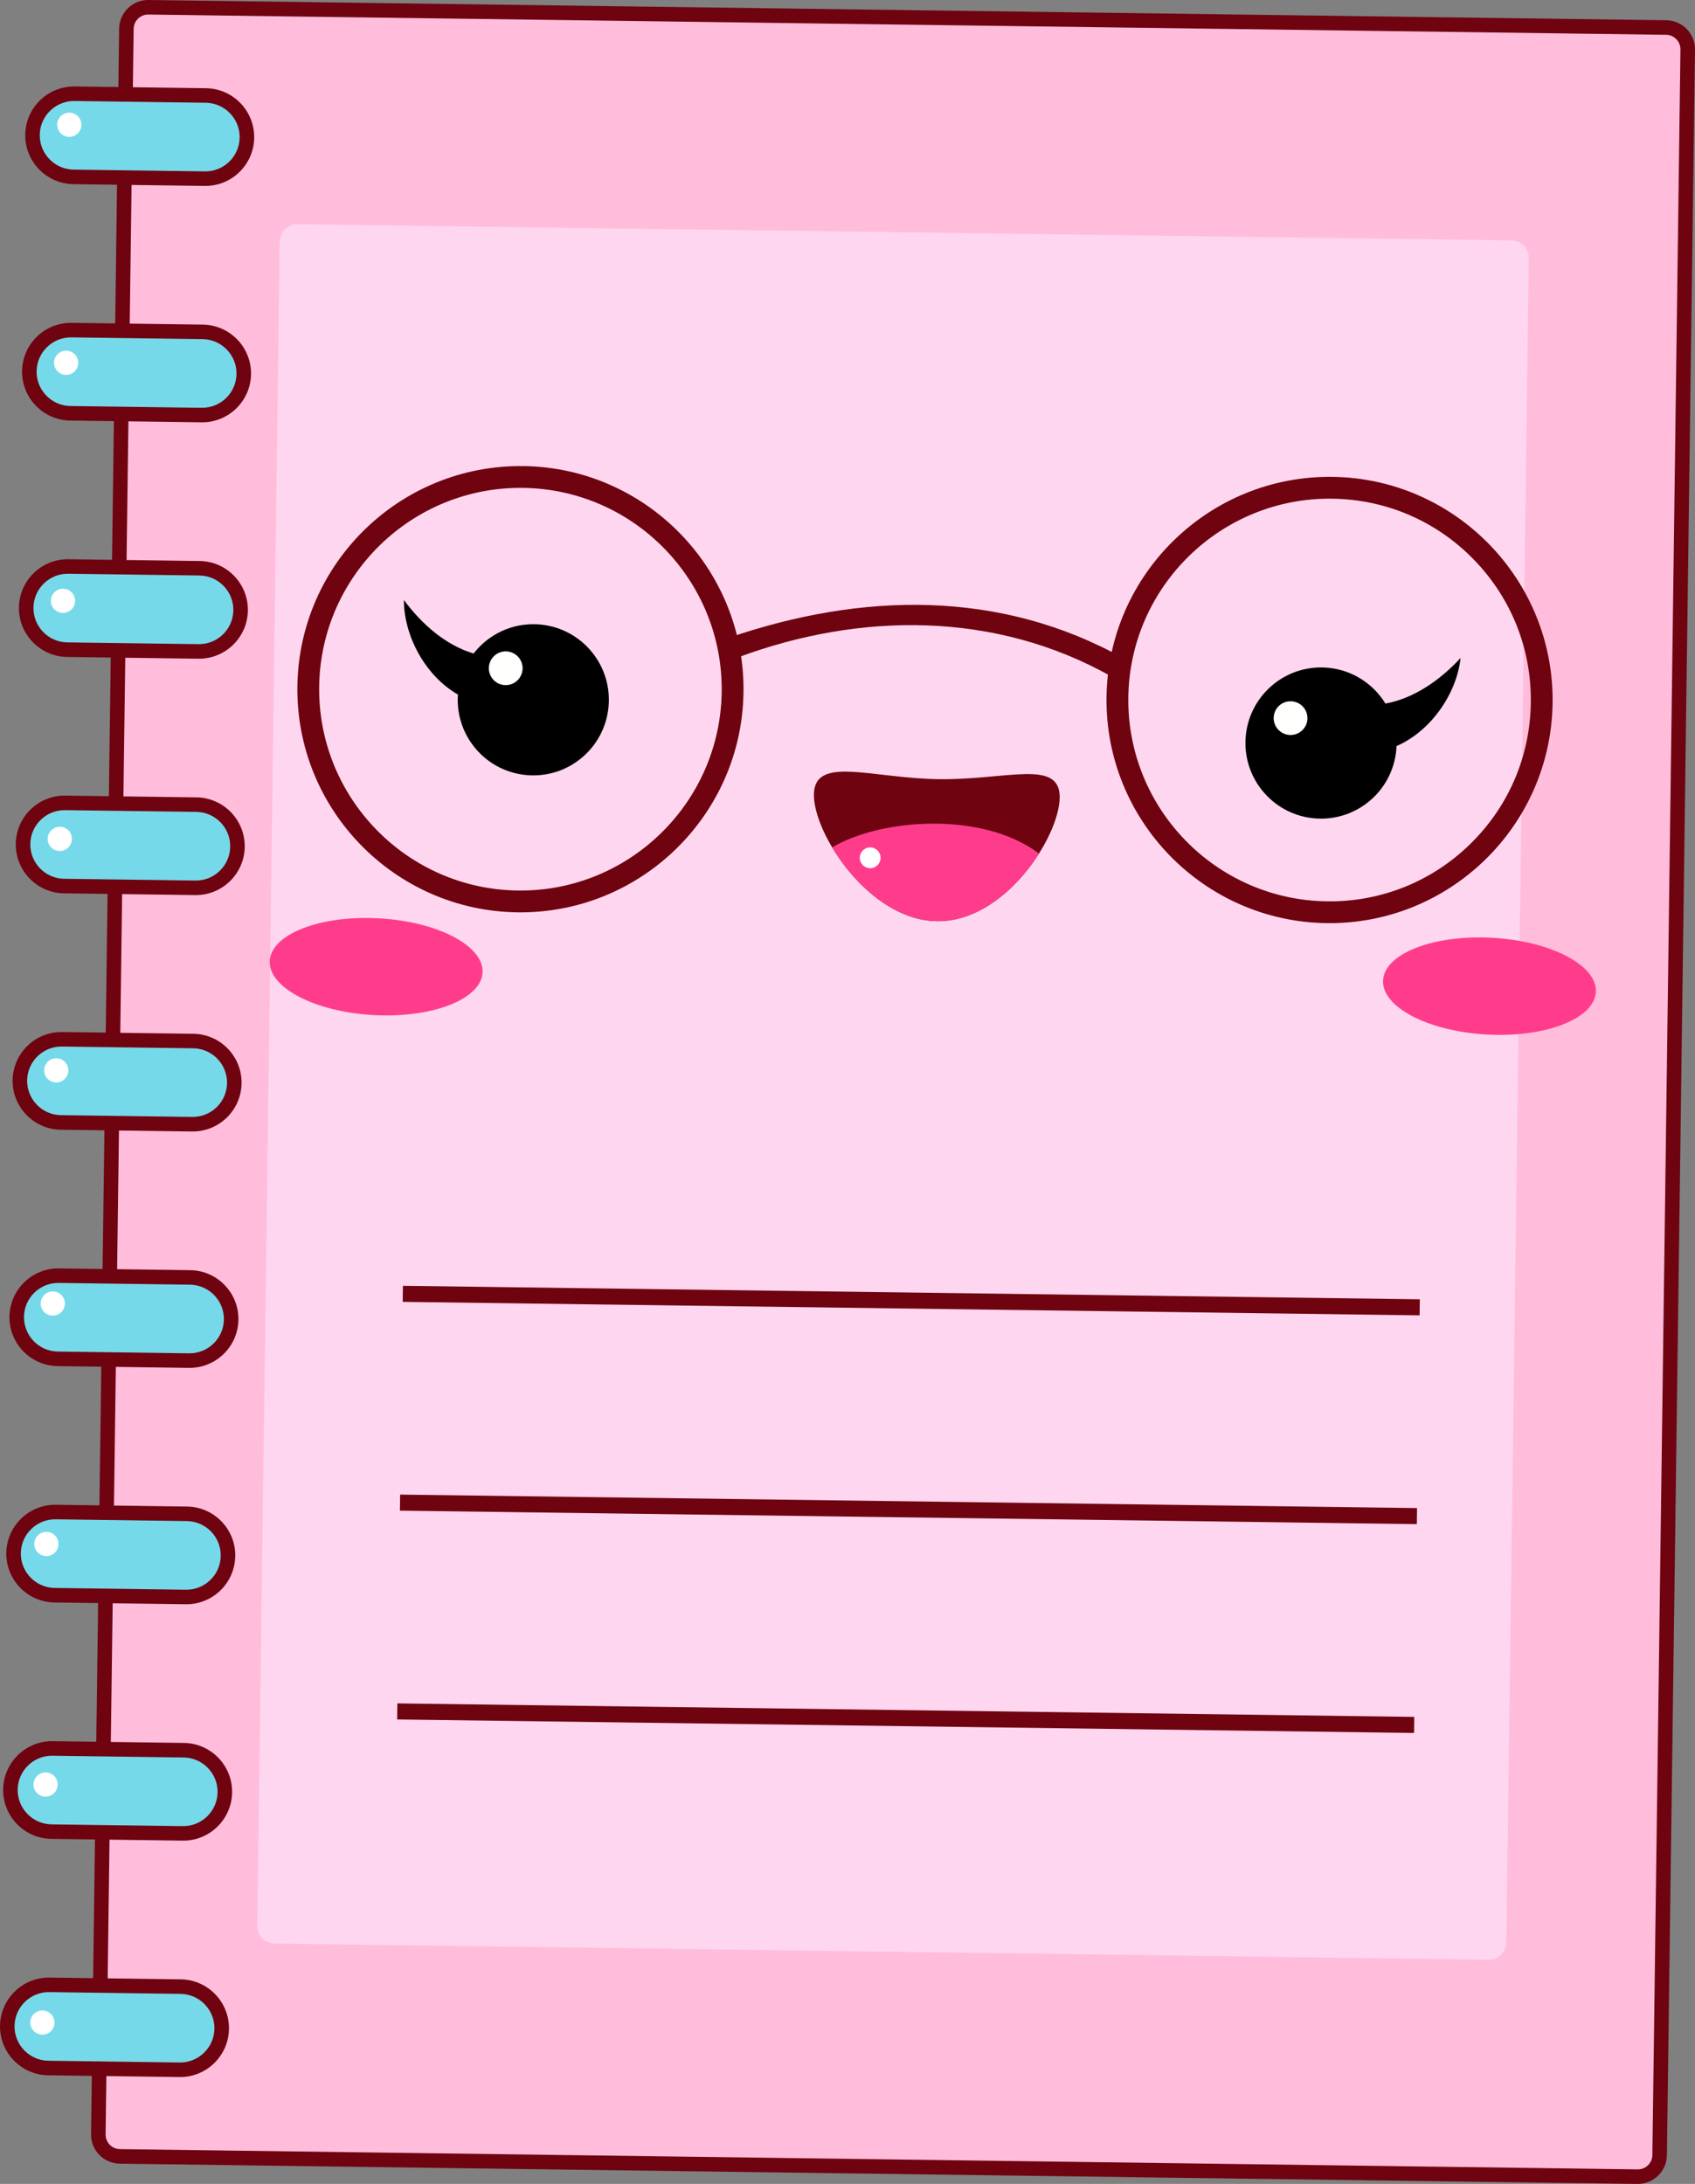 <svg id="_Слой_2" xmlns="http://www.w3.org/2000/svg" width="838.54" height="1080" viewBox="0 0 838.54 1080"><rect x="0" y="0" width="838.54" height="1080" fill="#808080" stroke="none"/><g id="Back_to_school03_209542068"><g id="Back_to_school03_209542068-2"><g><path d="M821.06 1065.77c-.08 5.96-4.97 10.72-10.93 10.64l-750.85-10.02c-5.95-.08-10.72-4.97-10.64-10.93L62.53 14.23c.08-5.96 4.97-10.72 10.93-10.64L824.31 13.61c5.95.08 10.72 4.97 10.64 10.93l-13.89 1041.23z" fill="#ffbddb"/><path d="M817.46 1065.72c-.05 3.96-3.32 7.15-7.28 7.09l-750.85-10.02c-3.96-.05-7.15-3.32-7.09-7.28L66.12 14.28c.05-3.96 3.32-7.15 7.28-7.09l750.85 10.02c3.96.05 7.15 3.32 7.09 7.29l-13.89 1041.23zM838.54 24.58c.11-7.93-6.26-14.46-14.18-14.57L73.5.0c-7.92-.11-14.46 6.25-14.57 14.18L45.04 1055.41c-.11 7.93 6.26 14.46 14.18 14.57L810.07 1080c7.92.11 14.46-6.26 14.57-14.19L838.54 24.58z" fill="#6f0310"/></g><path d="M745.2 960.61c-.06 4.77-3.98 8.58-8.74 8.51l-600.67-8.01c-4.77-.06-8.58-3.98-8.51-8.74l11.11-832.98c.06-4.77 3.98-8.58 8.74-8.51l600.67 8.01c4.77.06 8.58 3.98 8.51 8.74L745.2 960.61z" fill="#ffd6ef"/><g><g><path d="M122.15 68.05c-.15 11.36-9.48 20.44-20.84 20.29l-64.94-.87c-11.36-.15-20.45-9.48-20.3-20.84h0c.15-11.36 9.48-20.44 20.84-20.29l64.94.87c11.36.15 20.45 9.48 20.3 20.84h0z" fill="#76d9e9"/><path d="M118.56 68.01c-.13 9.36-7.84 16.87-17.2 16.75l-64.94-.87c-9.36-.13-16.87-7.84-16.75-17.2.12-9.36 7.84-16.87 17.2-16.74l64.94.87c9.36.13 16.87 7.84 16.75 17.2zm7.19.1c.18-13.32-10.52-24.3-23.84-24.48l-64.94-.87c-13.32-.18-24.31 10.52-24.48 23.84-.18 13.32 10.51 24.3 23.84 24.48l64.94.87c13.33.18 24.31-10.52 24.49-23.84z" fill="#6f0310"/></g><g><path d="M120.59 184.95c-.15 11.36-9.48 20.44-20.84 20.29l-64.94-.87c-11.36-.15-20.45-9.48-20.3-20.84h0c.15-11.36 9.48-20.44 20.84-20.29l64.94.87c11.36.15 20.45 9.48 20.3 20.84h0z" fill="#76d9e9"/><path d="M117 184.91c-.13 9.36-7.84 16.87-17.2 16.75l-64.94-.87c-9.36-.13-16.87-7.84-16.75-17.2.13-9.36 7.84-16.87 17.2-16.75l64.94.87c9.36.13 16.87 7.84 16.75 17.2zm7.19.1c.17-13.32-10.52-24.3-23.84-24.48l-64.94-.87c-13.33-.18-24.31 10.52-24.49 23.84-.18 13.32 10.51 24.31 23.84 24.48l64.94.87c13.33.18 24.31-10.52 24.49-23.84z" fill="#6f0310"/></g><g><path d="M119.03 301.85c-.15 11.36-9.48 20.44-20.84 20.29l-64.94-.87c-11.36-.15-20.45-9.48-20.3-20.84h0c.15-11.36 9.48-20.44 20.84-20.29l64.94.87c11.36.15 20.45 9.48 20.3 20.84h0z" fill="#76d9e9"/><path d="M115.44 301.81c-.12 9.36-7.84 16.87-17.2 16.74l-64.94-.87c-9.36-.12-16.87-7.84-16.75-17.2.13-9.36 7.84-16.87 17.2-16.75l64.94.87c9.36.13 16.87 7.84 16.75 17.2zm7.19.1c.18-13.32-10.51-24.31-23.84-24.48l-64.94-.87c-13.33-.18-24.31 10.52-24.49 23.84-.17 13.32 10.52 24.3 23.84 24.48l64.94.87c13.32.18 24.31-10.52 24.49-23.84z" fill="#6f0310"/></g><g><path d="M117.47 418.75c-.15 11.36-9.48 20.44-20.84 20.29l-64.95-.87c-11.36-.15-20.44-9.48-20.29-20.84h0c.15-11.36 9.48-20.44 20.84-20.29l64.94.87c11.36.15 20.45 9.48 20.3 20.84h0z" fill="#76d9e9"/><path d="M113.88 418.71c-.12 9.36-7.84 16.87-17.2 16.74l-64.94-.87c-9.36-.13-16.87-7.84-16.75-17.2.13-9.36 7.84-16.87 17.2-16.74l64.95.86c9.36.13 16.87 7.84 16.75 17.2zm7.19.09c.18-13.32-10.52-24.3-23.84-24.48l-64.94-.87c-13.32-.18-24.31 10.52-24.49 23.84-.18 13.32 10.52 24.3 23.84 24.48l64.94.87c13.32.18 24.31-10.52 24.49-23.84z" fill="#6f0310"/></g><g><path d="M115.92 535.65c-.15 11.36-9.49 20.44-20.85 20.29l-64.94-.87c-11.36-.15-20.44-9.48-20.29-20.84h0c.15-11.36 9.48-20.44 20.84-20.29l64.94.87c11.36.15 20.45 9.48 20.3 20.84h0z" fill="#76d9e9"/><path d="M112.32 535.61c-.12 9.36-7.84 16.87-17.2 16.74l-64.94-.87c-9.36-.12-16.87-7.84-16.75-17.2.12-9.36 7.84-16.87 17.2-16.74l64.94.87c9.36.12 16.88 7.84 16.75 17.2zm7.19.1c.18-13.32-10.52-24.3-23.84-24.48l-64.94-.87c-13.32-.18-24.31 10.52-24.49 23.84-.18 13.32 10.52 24.3 23.84 24.48l64.94.87c13.32.18 24.31-10.52 24.49-23.84z" fill="#6f0310"/></g><g><path d="M114.36 652.55c-.15 11.36-9.49 20.44-20.85 20.29l-64.94-.87c-11.36-.15-20.45-9.48-20.29-20.84h0c.15-11.36 9.48-20.44 20.84-20.29l64.94.87c11.36.15 20.45 9.48 20.3 20.84h0z" fill="#76d9e9"/><path d="M110.76 652.51c-.12 9.36-7.84 16.87-17.2 16.74l-64.94-.87c-9.36-.12-16.87-7.84-16.75-17.2.12-9.36 7.84-16.87 17.2-16.74l64.94.87c9.36.12 16.87 7.84 16.75 17.2zm7.19.1c.18-13.32-10.52-24.3-23.84-24.48l-64.94-.87c-13.32-.18-24.31 10.52-24.49 23.84-.18 13.32 10.52 24.3 23.84 24.48l64.94.87c13.32.18 24.31-10.52 24.49-23.84z" fill="#6f0310"/></g><g><path d="M112.79 769.46c-.15 11.36-9.48 20.44-20.84 20.29l-64.94-.87c-11.36-.15-20.45-9.48-20.3-20.84h0c.15-11.36 9.49-20.44 20.85-20.29l64.94.87c11.36.15 20.44 9.48 20.29 20.84h0z" fill="#76d9e9"/><path d="M109.2 769.41c-.12 9.36-7.84 16.87-17.2 16.74l-64.94-.87c-9.36-.12-16.88-7.84-16.75-17.2.12-9.36 7.84-16.87 17.2-16.74l64.94.87c9.36.12 16.87 7.84 16.75 17.2zm7.19.09c.18-13.32-10.52-24.3-23.84-24.48l-64.94-.87c-13.32-.18-24.31 10.52-24.49 23.84-.18 13.32 10.52 24.3 23.84 24.48l64.94.87c13.32.18 24.31-10.52 24.48-23.84z" fill="#6f0310"/></g><g><path d="M111.23 886.35c-.15 11.36-9.48 20.44-20.84 20.29l-64.94-.87c-11.36-.15-20.45-9.48-20.3-20.84h0c.15-11.36 9.49-20.44 20.84-20.29l64.94.87c11.36.15 20.45 9.48 20.3 20.84h0z" fill="#76d9e9"/><path d="M107.64 886.31c-.13 9.36-7.84 16.87-17.2 16.75l-64.94-.87c-9.36-.13-16.87-7.84-16.75-17.2.12-9.36 7.84-16.87 17.2-16.74l64.94.87c9.36.12 16.87 7.84 16.75 17.2zm7.19.09c.18-13.32-10.52-24.3-23.84-24.48l-64.94-.87c-13.32-.18-24.31 10.52-24.49 23.84-.18 13.32 10.51 24.31 23.84 24.48l64.94.87c13.32.18 24.31-10.52 24.49-23.84z" fill="#6f0310"/></g><g><path d="M109.68 1003.25c-.15 11.36-9.48 20.44-20.84 20.29l-64.94-.87c-11.36-.15-20.45-9.48-20.3-20.84h0c.15-11.36 9.48-20.44 20.84-20.29l64.94.87c11.36.15 20.45 9.48 20.3 20.84h0z" fill="#76d9e9"/><path d="M106.08 1003.21c-.13 9.36-7.84 16.87-17.2 16.75l-64.94-.87c-9.36-.13-16.87-7.84-16.75-17.2.12-9.36 7.84-16.87 17.2-16.74l64.94.87c9.36.13 16.87 7.84 16.75 17.2zm7.19.1c.18-13.32-10.52-24.3-23.84-24.48l-64.94-.87c-13.32-.18-24.31 10.52-24.48 23.84-.18 13.32 10.51 24.31 23.84 24.48l64.94.87c13.32.18 24.31-10.52 24.49-23.84z" fill="#6f0310"/></g></g><g><g><path d="M265.88 308.74c-12.73-.7-24.32 5.07-31.58 14.44-13.84-4.1-25.74-14.59-34.49-26.47-.01 17.78 10.64 37.58 26.75 46.77-.01.18-.05.35-.06.54-1.13 20.61 14.66 38.24 35.28 39.37 20.61 1.14 38.24-14.66 39.37-35.28 1.14-20.61-14.66-38.24-35.27-39.37z"/><path d="M655.57 330.12c12.74.7 23.62 7.71 29.82 17.81 14.19-2.56 27.17-11.69 37.18-22.54-1.93 17.68-14.69 36.2-31.71 43.56.0.18.01.36.0.54-1.13 20.62-18.76 36.42-39.38 35.29-20.61-1.13-36.41-18.76-35.29-39.38 1.14-20.62 18.77-36.41 39.38-35.28z"/><path d="M789.49 490.56c-.73 13.22-24.88 22.63-53.95 21.04-29.07-1.6-52.05-13.6-51.32-26.82.72-13.21 24.88-22.63 53.95-21.02 29.07 1.59 52.04 13.6 51.32 26.81z" fill="#ff3c8c"/><path d="M238.73 480.95c-.72 13.21-24.88 22.62-53.95 21.03-29.07-1.6-52.04-13.61-51.33-26.82.73-13.22 24.89-22.62 53.95-21.03 29.07 1.6 52.05 13.6 51.32 26.82z" fill="#ff3c8c"/></g><path d="M258.53 330.57c-.06 4.62-3.85 8.3-8.46 8.24-4.61-.06-8.29-3.84-8.23-8.46.06-4.61 3.85-8.29 8.45-8.23 4.61.06 8.3 3.84 8.24 8.45z" fill="#fffffd"/><path d="M646.81 355.24c-.06 4.61-3.85 8.29-8.46 8.23-4.61-.06-8.3-3.84-8.24-8.45.06-4.61 3.85-8.3 8.46-8.23 4.6.06 8.3 3.84 8.24 8.46z" fill="#fffffd"/><path d="M357.03 342.16c-.73 54.9-45.99 98.96-100.89 98.23-54.9-.73-98.97-45.99-98.24-100.89.73-54.9 46-98.97 100.9-98.23 54.9.73 98.96 45.99 98.23 100.89zm-98.09-111.67c-60.85-.81-111.01 48.03-111.82 108.87-.82 60.84 48.03 111 108.88 111.81 60.84.81 111-48.03 111.82-108.87.81-60.84-48.03-111.01-108.87-111.82z" fill="#6f0310"/><path d="M757.32 347.5c-.36 26.59-11.04 51.46-30.1 70.01-19.05 18.56-44.2 28.58-70.79 28.22-54.9-.73-98.96-45.99-98.23-100.89.73-54.9 45.99-98.97 100.89-98.23 26.6.35 51.46 11.04 70.01 30.1 18.55 19.06 28.58 44.2 28.22 70.79zm-98.09-111.68c-60.84-.81-111.01 48.03-111.82 108.88-.81 60.84 48.03 111 108.87 111.81 60.84.81 111-48.03 111.81-108.87.81-60.84-48.03-111.01-108.87-111.82z" fill="#6f0310"/><path d="M364.96 325.15c60.65-22.55 127.59-22.89 184.87 9.39 6.03 3.4 12.43-5.38 6.34-8.8-61.51-34.5-130.3-32.74-195.69-10.34-6.49 2.22-2.02 12.17 4.48 9.75h0z" fill="#6f0310"/><path d="M524.24 394.5c-.26 19.39-27.11 61.48-60.69 61.04-33.58-.45-61.16-43.27-60.9-62.66.26-19.4 28.26-8.01 61.84-7.56 33.58.45 60.02-10.21 59.76 9.18z" fill="#6f0310"/><path d="M411.7 419.07c10.77 18.01 30.04 36.17 51.85 36.46 21.12.28 39.58-16.27 50.44-33.42-27.66-20.98-78.09-17.48-102.28-3.05z" fill="#ff3c8c"/><path d="M435.64 424.28c-.04 2.84-2.37 5.11-5.21 5.07-2.84-.04-5.11-2.37-5.08-5.21.04-2.84 2.37-5.11 5.21-5.08 2.84.04 5.11 2.37 5.07 5.21z" fill="#fff"/></g><path d="M446.87 391.66h7.94v503.12H446.87z" transform="translate(-198.33 1085.44) rotate(-89.24)" fill="#6f0310"/><path d="M445.5 494.92h7.94v503.12H445.5z" transform="translate(-302.94 1185.95) rotate(-89.24)" fill="#6f0310"/><path d="M444.12 598.18h7.94v503.12H444.12z" transform="translate(-407.55 1286.46) rotate(-89.24)" fill="#6f0310"/><path d="M40.28 61.78c-.04 3.3-2.76 5.95-6.07 5.9-3.31-.04-5.95-2.76-5.91-6.06.05-3.31 2.76-5.95 6.07-5.91 3.3.05 5.95 2.76 5.91 6.07z" fill="#fff"/><path d="M38.71 179.5c-.04 3.3-2.76 5.95-6.07 5.9-3.3-.04-5.95-2.76-5.91-6.07.04-3.3 2.76-5.95 6.07-5.91 3.31.05 5.95 2.76 5.91 6.07z" fill="#fff"/><path d="M37.14 297.21c-.05 3.3-2.76 5.95-6.07 5.9-3.31-.04-5.95-2.76-5.91-6.06.04-3.31 2.76-5.95 6.07-5.91 3.31.05 5.95 2.76 5.91 6.07z" fill="#fff"/><path d="M35.57 414.93c-.04 3.3-2.76 5.95-6.07 5.9-3.31-.04-5.95-2.76-5.91-6.06.05-3.31 2.76-5.95 6.07-5.91 3.31.04 5.95 2.76 5.91 6.07z" fill="#fff"/><path d="M33.81 529.41c-.04 3.3-2.76 5.95-6.07 5.91-3.3-.04-5.95-2.76-5.9-6.06.05-3.31 2.76-5.95 6.06-5.91 3.3.04 5.95 2.76 5.91 6.07z" fill="#fff"/><path d="M32.1 644.71c-.04 3.3-2.76 5.95-6.07 5.9-3.3-.04-5.95-2.76-5.9-6.06.04-3.31 2.76-5.95 6.06-5.91 3.31.04 5.95 2.76 5.91 6.07z" fill="#fff"/><path d="M28.93 763.61c-.05 3.3-2.76 5.95-6.07 5.9-3.31-.04-5.95-2.76-5.91-6.06.05-3.31 2.76-5.95 6.07-5.91 3.31.04 5.95 2.76 5.91 6.07z" fill="#fff"/><path d="M28.53 882.58c-.04 3.3-2.76 5.95-6.07 5.9-3.3-.04-5.95-2.76-5.9-6.06.05-3.31 2.76-5.95 6.06-5.91 3.31.04 5.95 2.76 5.91 6.07z" fill="#fff"/><path d="M26.96 1000.3c-.04 3.3-2.76 5.95-6.07 5.9-3.3-.05-5.95-2.76-5.9-6.06.04-3.31 2.76-5.95 6.06-5.91 3.31.04 5.95 2.76 5.91 6.07z" fill="#fff"/></g></g></svg>